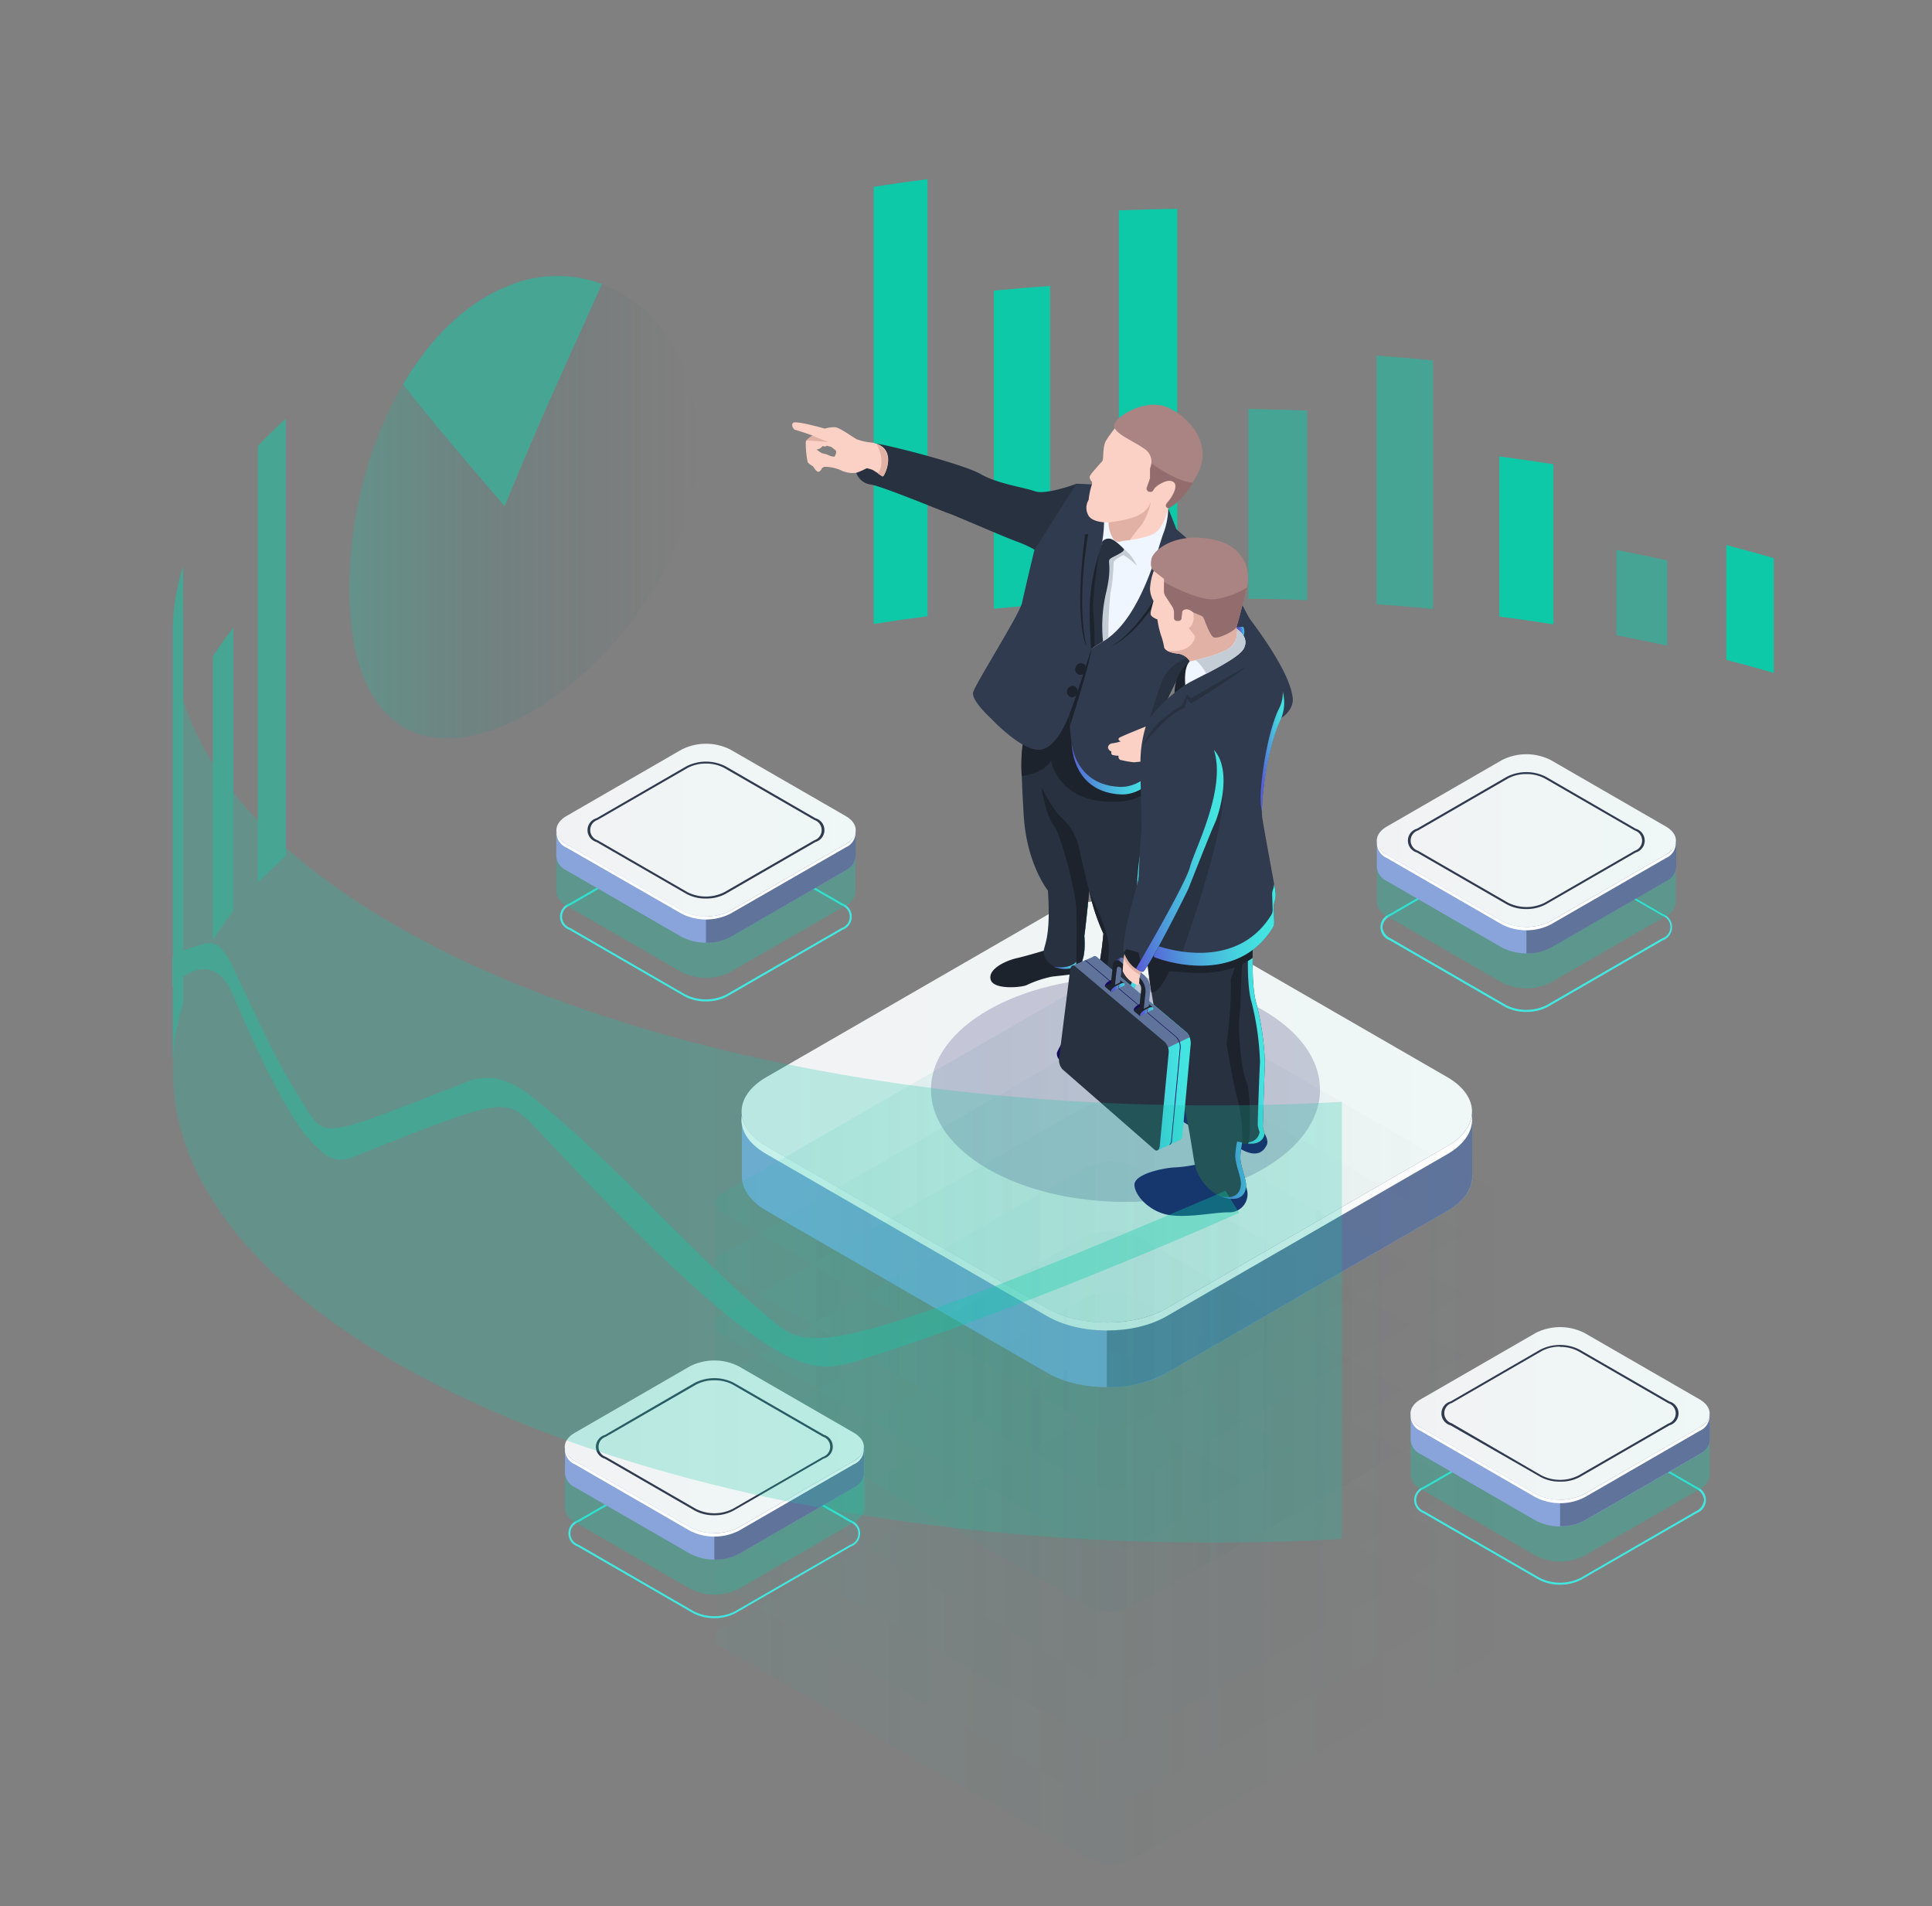 <svg xmlns="http://www.w3.org/2000/svg" xmlns:xlink="http://www.w3.org/1999/xlink" viewBox="0 0 313 308.76"><rect x="0" y="0" width="313" height="308.76" fill="#808080" stroke="none"/><defs><style>.cls-1{isolation:isolate;}.cls-2,.cls-3,.cls-48{fill:#0dc9a8;}.cls-3,.cls-53,.cls-54,.cls-8,.cls-9{opacity:0.5;}.cls-4{fill:#88a4db;}.cls-5{fill:#60749b;}.cls-6{fill:url(#linear-gradient);}.cls-7{fill:#fff;}.cls-53,.cls-54,.cls-8{mix-blend-mode:lighten;}.cls-10,.cls-15,.cls-20{opacity:0.11;}.cls-11{fill:url(#linear-gradient-2);}.cls-12{fill:url(#linear-gradient-3);}.cls-13{fill:url(#linear-gradient-4);}.cls-14{fill:url(#linear-gradient-5);}.cls-15{fill:url(#linear-gradient-6);}.cls-16{fill:url(#linear-gradient-7);}.cls-17{fill:url(#linear-gradient-8);}.cls-18{fill:url(#linear-gradient-9);}.cls-19{fill:url(#linear-gradient-10);}.cls-20{fill:url(#linear-gradient-11);}.cls-21{fill:#180d5b;opacity:0.2;}.cls-22{fill:#160a5b;}.cls-23{fill:#1d232d;}.cls-24{fill:#28313f;}.cls-25{fill:url(#_ÂÁ_Ï_ÌÌ_È_ËÂÌÚ_22);}.cls-26{fill:url(#_ÂÁ_Ï_ÌÌ_È_ËÂÌÚ_22-2);}.cls-27{fill:#313b4f;}.cls-28{fill:#fcd1c5;}.cls-29{fill:url(#_ÂÁ_Ï_ÌÌ_È_ËÂÌÚ_22-3);}.cls-30{fill:#f0f6ff;}.cls-31{fill:#aa8383;}.cls-32{fill:#c4ccd6;}.cls-33{fill:#e2b1a6;}.cls-34{fill:#4846a5;}.cls-35{fill:#1b2b3a;}.cls-36{fill:#936d6d;}.cls-37{fill:url(#_ÂÁ_Ï_ÌÌ_È_ËÂÌÚ_22-4);}.cls-38{fill:url(#_ÂÁ_Ï_ÌÌ_È_ËÂÌÚ_22-5);}.cls-39{fill:url(#_ÂÁ_Ï_ÌÌ_È_ËÂÌÚ_22-6);}.cls-40{fill:url(#_ÂÁ_Ï_ÌÌ_È_ËÂÌÚ_22-7);}.cls-41{fill:url(#_ÂÁ_Ï_ÌÌ_È_ËÂÌÚ_22-8);}.cls-42{fill:url(#_ÂÁ_Ï_ÌÌ_È_ËÂÌÚ_22-9);}.cls-43{fill:#722318;}.cls-44{fill:url(#_ÂÁ_Ï_ÌÌ_È_ËÂÌÚ_22-10);}.cls-45{fill:#453c9e;}.cls-46{fill:url(#_ÂÁ_Ï_ÌÌ_È_ËÂÌÚ_22-11);}.cls-47{fill:#42e8e0;}.cls-48{opacity:0.3;}.cls-49{fill:url(#linear-gradient-12);}.cls-50{fill:url(#linear-gradient-13);}.cls-51{fill:url(#linear-gradient-14);}.cls-52{fill:url(#linear-gradient-15);}.cls-53{fill:url(#linear-gradient-16);}.cls-54{fill:url(#linear-gradient-17);}</style><linearGradient id="linear-gradient" x1="120.14" y1="180.07" x2="238.48" y2="180.07" gradientUnits="userSpaceOnUse"><stop offset="0" stop-color="#f1f2f4"/><stop offset="1" stop-color="#eff8f6"/></linearGradient><linearGradient id="linear-gradient-2" x1="115.73" y1="265.49" x2="244.25" y2="265.49" gradientUnits="userSpaceOnUse"><stop offset="0" stop-color="#0dc9a8"/><stop offset="1" stop-color="#313b4f" stop-opacity="0"/></linearGradient><linearGradient id="linear-gradient-3" x1="115.73" y1="255.6" x2="244.25" y2="255.6" xlink:href="#linear-gradient-2"/><linearGradient id="linear-gradient-4" x1="115.73" y1="245.71" x2="244.25" y2="245.71" xlink:href="#linear-gradient-2"/><linearGradient id="linear-gradient-5" x1="115.73" y1="235.83" x2="244.25" y2="235.83" xlink:href="#linear-gradient-2"/><linearGradient id="linear-gradient-6" x1="115.73" y1="250.66" x2="244.25" y2="250.66" xlink:href="#linear-gradient-2"/><linearGradient id="linear-gradient-7" x1="115.73" y1="224.59" x2="244.25" y2="224.59" xlink:href="#linear-gradient-2"/><linearGradient id="linear-gradient-8" x1="115.73" y1="214.7" x2="244.25" y2="214.7" xlink:href="#linear-gradient-2"/><linearGradient id="linear-gradient-9" x1="115.73" y1="204.81" x2="244.25" y2="204.81" xlink:href="#linear-gradient-2"/><linearGradient id="linear-gradient-10" x1="115.73" y1="194.93" x2="244.25" y2="194.93" xlink:href="#linear-gradient-2"/><linearGradient id="linear-gradient-11" x1="115.73" y1="209.76" x2="244.25" y2="209.76" xlink:href="#linear-gradient-2"/><linearGradient id="_ÂÁ_Ï_ÌÌ_È_ËÂÌÚ_22" x1="170.71" y1="150.51" x2="176.27" y2="150.51" gradientUnits="userSpaceOnUse"><stop offset="0" stop-color="#5761d7"/><stop offset="0.07" stop-color="#5472d8"/><stop offset="0.28" stop-color="#4e9cdb"/><stop offset="0.48" stop-color="#49bddd"/><stop offset="0.67" stop-color="#45d5df"/><stop offset="0.85" stop-color="#43e3e0"/><stop offset="1" stop-color="#42e8e0"/></linearGradient><linearGradient id="_ÂÁ_Ï_ÌÌ_È_ËÂÌÚ_22-2" x1="173.54" y1="138.28" x2="187.47" y2="138.28" xlink:href="#_ÂÁ_Ï_ÌÌ_È_ËÂÌÚ_22"/><linearGradient id="_ÂÁ_Ï_ÌÌ_È_ËÂÌÚ_22-3" x1="173.6" y1="124.56" x2="188.7" y2="124.56" xlink:href="#_ÂÁ_Ï_ÌÌ_È_ËÂÌÚ_22"/><linearGradient id="_ÂÁ_Ï_ÌÌ_È_ËÂÌÚ_22-4" x1="164.12" y1="33.82" x2="173.27" y2="33.82" gradientTransform="matrix(1, -0.09, 0.09, 1, 29.56, 155.01)" xlink:href="#_ÂÁ_Ï_ÌÌ_È_ËÂÌÚ_22"/><linearGradient id="_ÂÁ_Ï_ÌÌ_È_ËÂÌÚ_22-5" x1="174.7" y1="-37.57" x2="175.99" y2="-37.57" gradientTransform="matrix(1, -0.09, 0.09, 1, 29.56, 155.01)" xlink:href="#_ÂÁ_Ï_ÌÌ_È_ËÂÌÚ_22"/><linearGradient id="_ÂÁ_Ï_ÌÌ_È_ËÂÌÚ_22-6" x1="155.31" y1="8.32" x2="177.29" y2="8.32" gradientTransform="matrix(1, -0.09, 0.09, 1, 29.56, 155.01)" xlink:href="#_ÂÁ_Ï_ÌÌ_È_ËÂÌÚ_22"/><linearGradient id="_ÂÁ_Ï_ÌÌ_È_ËÂÌÚ_22-7" x1="176.16" y1="-17.72" x2="181.35" y2="-17.72" gradientTransform="matrix(1, -0.09, 0.09, 1, 29.56, 155.01)" xlink:href="#_ÂÁ_Ï_ÌÌ_È_ËÂÌÚ_22"/><linearGradient id="_ÂÁ_Ï_ÌÌ_È_ËÂÌÚ_22-8" x1="143.7" y1="28.88" x2="161.48" y2="28.88" gradientTransform="matrix(1, -0.09, 0.09, 1, 29.56, 155.01)" xlink:href="#_ÂÁ_Ï_ÌÌ_È_ËÂÌÚ_22"/><linearGradient id="_ÂÁ_Ï_ÌÌ_È_ËÂÌÚ_22-9" x1="153.69" y1="22.45" x2="155.95" y2="22.45" gradientTransform="matrix(1, -0.09, 0.09, 1, 29.56, 155.01)" xlink:href="#_ÂÁ_Ï_ÌÌ_È_ËÂÌÚ_22"/><linearGradient id="_ÂÁ_Ï_ÌÌ_È_ËÂÌÚ_22-10" x1="149.4" y1="18.15" x2="151.66" y2="18.15" gradientTransform="matrix(1, -0.09, 0.09, 1, 29.56, 155.01)" xlink:href="#_ÂÁ_Ï_ÌÌ_È_ËÂÌÚ_22"/><linearGradient id="_ÂÁ_Ï_ÌÌ_È_ËÂÌÚ_22-11" x1="153.73" y1="-1.43" x2="170.55" y2="-1.43" gradientTransform="matrix(1, -0.09, 0.09, 1, 29.56, 155.01)" xlink:href="#_ÂÁ_Ï_ÌÌ_È_ËÂÌÚ_22"/><linearGradient id="linear-gradient-12" x1="223.06" y1="136.16" x2="271.51" y2="136.16" xlink:href="#linear-gradient"/><linearGradient id="linear-gradient-13" x1="228.52" y1="228.95" x2="276.98" y2="228.95" xlink:href="#linear-gradient"/><linearGradient id="linear-gradient-14" x1="91.5" y1="234.36" x2="139.96" y2="234.36" xlink:href="#linear-gradient"/><linearGradient id="linear-gradient-15" x1="90.14" y1="134.46" x2="138.6" y2="134.46" xlink:href="#linear-gradient"/><linearGradient id="linear-gradient-16" x1="56.61" y1="82.16" x2="112.95" y2="82.16" xlink:href="#linear-gradient-2"/><linearGradient id="linear-gradient-17" x1="27.97" y1="176.24" x2="217.39" y2="176.24" gradientUnits="userSpaceOnUse"><stop offset="0" stop-color="#0dc9a8"/><stop offset="0.75" stop-color="#0ec4a5" stop-opacity="0.96"/></linearGradient></defs><title>infradrone</title><g class="cls-1"><g id="_ÎÓÈ_1" data-name="—ÎÓÈ_1"><path class="cls-2" d="M279.68,88.3c2.61.68,5.18,1.38,7.69,2.12V109c-2.51-.73-5.08-1.44-7.69-2.11V88.3Z"/><path class="cls-3" d="M261.86,89.08c2.79.54,5.54,1.1,8.25,1.7V104.6c-2.71-.6-5.46-1.16-8.25-1.7V89.08Z"/><path class="cls-2" d="M242.91,73.94q4.43.57,8.75,1.26v25.93q-4.32-.69-8.75-1.26V73.94Z"/><path class="cls-3" d="M223,57.6c3.09.22,6.14.48,9.17.78V98.65c-3-.3-6.08-.56-9.17-.78V57.6Z"/><path class="cls-3" d="M202.22,66.24q4.82.08,9.55.27V97.23Q207,97,202.22,97V66.24Z"/><path class="cls-2" d="M181.26,34.08q4.69-.18,9.46-.26V97q-4.77.08-9.46.26V34.08Z"/><path class="cls-2" d="M161,47.09c3-.3,6.05-.55,9.12-.77V97.85c-3.07.21-6.11.47-9.12.76V47.09Z"/><path class="cls-2" d="M141.55,30.26q4.3-.68,8.72-1.24v70.8q-4.41.57-8.72,1.25V30.26Z"/><path class="cls-4" d="M238.48,190.38V180.07l-2.85-1.58c-.8,4.86-6.53,8.07-11.32,8.73L191.7,206.29l-14.23,5.14L132,188l1.05-.61c-3.88-1.81-6-6-8.07-9.74L122,179.46l-1.82.51v10.58h0c0,2,1.33,4,4,5.58l45.51,26.27c5.33,3.08,14,3.08,19.33,0l45.51-26.27c2.62-1.52,3.95-3.5,4-5.48v-.27Z"/><path class="cls-5" d="M224.31,187.22,191.7,206.29l-12.39,4.48v13.94A19.78,19.78,0,0,0,189,222.4l45.51-26.27c2.62-1.52,3.95-3.5,4-5.48v-.27h0V180.07l-2.6-1.45h-.28C234.71,183.41,229.05,186.56,224.31,187.22Z"/><path class="cls-6" d="M169.65,211.93l-45.51-26.28c-5.33-3.08-5.33-8.08,0-11.16l45.51-26.27c5.33-3.08,14-3.08,19.32,0l45.52,26.27c5.32,3.08,5.32,8.08,0,11.16L189,211.93C183.65,215,175,215,169.65,211.93Z"/><path class="cls-7" d="M234.49,185.65,189,211.93c-5.33,3.07-14,3.07-19.33,0l-45.51-26.28c-2.39-1.37-3.7-3.14-4-4.94-.31,2.23,1,4.52,4,6.23l45.51,26.27c5.33,3.08,14,3.08,19.33,0l45.51-26.27c2.94-1.71,4.26-4,3.94-6.23C238.18,182.52,236.87,184.28,234.49,185.65Z"/><g class="cls-8"><g class="cls-9"><g class="cls-10"><path class="cls-11" d="M185,230.38a9.85,9.85,0,0,0-9.85,0l-58.69,33.8a1.39,1.39,0,0,0,0,2.4l59.18,34.17a8.7,8.7,0,0,0,8.69,0l59.27-34.13a1.4,1.4,0,0,0,0-2.41Z"/></g><g class="cls-10"><path class="cls-12" d="M185,220.49a9.87,9.87,0,0,0-9.85,0L116.42,254.3a1.39,1.39,0,0,0,0,2.4l59.18,34.16a8.65,8.65,0,0,0,8.69,0l59.27-34.13a1.39,1.39,0,0,0,0-2.4Z"/></g><g class="cls-10"><path class="cls-13" d="M185,210.61a9.87,9.87,0,0,0-9.85,0l-58.69,33.81a1.39,1.39,0,0,0,0,2.4L175.6,281a8.7,8.7,0,0,0,8.69,0l59.27-34.14a1.39,1.39,0,0,0,0-2.4Z"/></g><g class="cls-10"><path class="cls-14" d="M185,200.72a9.85,9.85,0,0,0-9.85,0l-58.69,33.8a1.39,1.39,0,0,0,0,2.4l59.18,34.17a8.7,8.7,0,0,0,8.69,0L243.56,237a1.39,1.39,0,0,0,0-2.4Z"/></g><path class="cls-15" d="M243.56,234.55,185,200.72a9.85,9.85,0,0,0-9.85,0l-58.69,33.8a1.39,1.39,0,0,0-.69,1.2v29.66a1.36,1.36,0,0,0,.69,1.2l59.18,34.17a8.7,8.7,0,0,0,8.69,0l59.27-34.13a1.39,1.39,0,0,0,.69-1.21V235.75h0A1.39,1.39,0,0,0,243.56,234.55Z"/></g><g class="cls-10"><path class="cls-16" d="M185,189.48a9.85,9.85,0,0,0-9.85,0l-58.69,33.8a1.39,1.39,0,0,0,0,2.4l59.18,34.17a8.7,8.7,0,0,0,8.69,0l59.27-34.14a1.39,1.39,0,0,0,0-2.4Z"/></g><g class="cls-10"><path class="cls-17" d="M185,179.59a9.87,9.87,0,0,0-9.85,0L116.42,213.4a1.39,1.39,0,0,0,0,2.4L175.6,250a8.7,8.7,0,0,0,8.69,0l59.27-34.13a1.39,1.39,0,0,0,0-2.4Z"/></g><g class="cls-10"><path class="cls-18" d="M185,169.71a9.87,9.87,0,0,0-9.85,0l-58.69,33.81a1.39,1.39,0,0,0,0,2.4l59.18,34.17a8.7,8.7,0,0,0,8.69,0l59.27-34.14a1.39,1.39,0,0,0,0-2.4Z"/></g><g class="cls-10"><path class="cls-19" d="M185,159.82a9.85,9.85,0,0,0-9.85,0l-58.69,33.8a1.39,1.39,0,0,0,0,2.4l59.18,34.17a8.7,8.7,0,0,0,8.69,0l59.27-34.14a1.39,1.39,0,0,0,0-2.4Z"/></g><path class="cls-20" d="M243.56,193.65,185,159.82a9.85,9.85,0,0,0-9.85,0l-58.69,33.8a1.37,1.37,0,0,0-.69,1.2v29.66a1.36,1.36,0,0,0,.69,1.2l59.18,34.17a8.7,8.7,0,0,0,8.69,0l59.27-34.14a1.36,1.36,0,0,0,.69-1.2V194.85h0A1.39,1.39,0,0,0,243.56,193.65Z"/></g><ellipse class="cls-21" cx="182.34" cy="176.5" rx="31.51" ry="18.19"/><path class="cls-22" d="M182.5,161.51l.06.29.09-.19a4,4,0,0,1,.06,2.2,17.37,17.37,0,0,1-1.7,2.66c-.78,1-2,3.16-2.35,3.57a8.07,8.07,0,0,1-4.61,2.25c-2.38.24-3-1.12-2.79-1.86a16.78,16.78,0,0,1,2.87-4.28,20.86,20.86,0,0,0,2.46-3.64Z"/><path class="cls-23" d="M175.35,155.05a11.12,11.12,0,0,1-.09,2.16c-.16.62-3.65.82-4.89,1a18,18,0,0,0-4.09,1.38c-.68.33-5.22.81-5.77-.86s2.28-3.08,4.2-3.52,5-1.4,5-1.4Z"/><path class="cls-24" d="M187.47,124.84A42.71,42.71,0,0,1,186.16,135a40.37,40.37,0,0,0-1.25,10s1.49,6.69.18,11.25-2.43,5.84-2.43,5.84a3.93,3.93,0,0,1-6.07.36,54.8,54.8,0,0,0,2.17-11.25,33.8,33.8,0,0,1-2.3-6.94s-.49,5.2-.79,7.3c0,0,.3,3.08-.52,4.33s-4.53,1.61-5.71-.56,1-1.11.33-11.07c0,0-3.42-4.25-3.91-12.08s-.44-10.92,0-12.45,8-7,8-7l4.26,5.45Z"/><path class="cls-25" d="M176.27,146.25a21.53,21.53,0,0,1-.52-2.18s-.5,5.2-.79,7.3c0,0,.29,3.08-.53,4.33-.52.8-2.25,1.23-3.72.86,1.58.76,3.82.32,4.44-.61.82-1.25.52-4.33.52-4.33C175.85,150.35,176.1,148,176.27,146.25Z"/><path class="cls-26" d="M187.47,124.84l-9.34-6.62-4.26-5.45-.33.24,3.88,5,9.33,6.62a42.33,42.33,0,0,1-1.3,10.18,40.14,40.14,0,0,0-1.26,10s1.5,6.69.18,11.25S182,161.9,182,161.9a4.16,4.16,0,0,1-4,1.55c2.74,1.26,4.68-1.3,4.68-1.3s1.12-1.28,2.43-5.84-.18-11.25-.18-11.25a40.37,40.37,0,0,1,1.25-10A42.71,42.71,0,0,0,187.47,124.84Z"/><path class="cls-23" d="M170.64,133.57c-1.23-1.48-1.93-6.1-1.93-6.1s1.93,3.89,3.3,5a9.34,9.34,0,0,1,2.81,4.87c.25,1.48,1.64,7,1.64,7s-.49,5.2-.79,7.3c0,0,.3,3.08-.52,4.33a2,2,0,0,1-.81.63c0-.06.21-6.88,0-9.77S171.87,135.05,170.64,133.57Z"/><path class="cls-27" d="M198.83,93.27s3.26,6.37,3.58,6.87,6.43,8.26,7,12.76c0,0,.45,1.74-1.65,3.28s-12.69,8.27-13.35,8.37-4.49-1.77-4.66-6c0,0,8.3-3.88,10.11-5.81,0,0-3.23-5.43-4.82-7a3.67,3.67,0,0,1-.75-2,10.92,10.92,0,0,1,3.54-9.57Z"/><path class="cls-24" d="M174.45,78.35s-5,1.87-6.77,1.23-6-1.18-8.86-2.81-15.58-4.89-17.46-5c0,0,0,.08.28.21a2.35,2.35,0,0,1,2,1.72,4.7,4.7,0,0,1-.64,3.37c-.22.13-.34-.4-1.55-1a4.63,4.63,0,0,0-2-.52l-.46.58-.28.43a2.87,2.87,0,0,0,2.22,1.91c1.63.12,12.06,4.48,12.72,4.67s9.41,4,11.05,4.57a18.39,18.39,0,0,1,2.92,1.34s5.12-3.41,5.29-3.41S174.45,78.35,174.45,78.35Z"/><path class="cls-28" d="M128.83,69.64c.22,0,2.86.93,2.86.93s-1.05.55-1.15,1a16.06,16.06,0,0,0,.31,3.31,3.59,3.59,0,0,0,.81.63c.16.1.57,1,1,.9a.84.84,0,0,0,.49-.59s.3-.15.39-.21a6.84,6.84,0,0,1,2.6.52,4.29,4.29,0,0,0,2.63.44,11,11,0,0,0,1.63-.72,4.08,4.08,0,0,1,1,.29c.36.19,1.51,1,1.68,1s2.53-4.56-1.68-5.43a10.14,10.14,0,0,1-2.5-.51c-.76-.36-2.89-2-3.68-2a5.34,5.34,0,0,0-1.59.23s-4.76-1.36-5.15-.93S128.62,69.59,128.83,69.64Zm3.45,3.16a1.3,1.3,0,0,0,1-.57.64.64,0,0,0,.73-.06c0,.09.65.21.65.21s.3.25.67.52-.13,1.07-.13,1.07a2.49,2.49,0,0,1-1.12-.31,5.94,5.94,0,0,0-.91-.24A5.9,5.9,0,0,1,132.28,72.8Z"/><path class="cls-23" d="M165.86,119.79c.45-1.53,8-7,8-7l2.12,2.7,1.82,7.08,9.66,3h0s-.52,4.84-8.38,4.28-8.8-6.66-8.8-6.66-.87,2-4.75,2.53A21.6,21.6,0,0,1,165.86,119.79Z"/><path class="cls-27" d="M189.26,82.32l1.33,3.41s6.4,5.54,8.24,7.54a38.6,38.6,0,0,0-3.76,12.47,39.43,39.43,0,0,0-3.81,3.49c-.89,1.09-3.13,6.18-3.84,7.85s1.28,6.72,1.28,6.72-2.72,5-7.1,4.87-7.37-2.84-7.93-7.6-.39-5.45-.39-5.45-2,5.84-5,5.84-7.72-5.07-7.72-5.07-3.2-2.9-2.91-4.21,7.53-12.67,7.93-14.54,2-8.56,2-8.56l6.82-10.73,4.16.2Z"/><path class="cls-29" d="M181.41,127.46c-4.19-.15-7.08-2.63-7.81-7,0,.2.05.4.07.62.56,4.76,3.55,7.43,7.93,7.6s7.1-4.87,7.1-4.87-.15-.37-.34-.93C187.73,123.9,185.19,127.61,181.41,127.46Z"/><path class="cls-30" d="M189.26,82.32a11.88,11.88,0,0,1-.77,4.05c-.81,2-3.43,13.39-9.39,17.28l-2.29,1.45V97.86a27.31,27.31,0,0,1,1.06-7.27,20.93,20.93,0,0,0,1-6.27s1.66-.46,1.67-.43S189.26,82.32,189.26,82.32Z"/><path class="cls-28" d="M181.92,87.6s-1.06.43-1.51-.26a4.92,4.92,0,0,1-.8-2.72s-2.82.14-3.38-1.33a2.44,2.44,0,0,1,.14-2.32,11.46,11.46,0,0,1,.55-2.55l0-.37s-.57-.5-.31-1,1.8-2.13,2-2.4,0-2.26.56-3.25A23.74,23.74,0,0,1,180.92,69s6-4.69,10.73,0-2.39,13.3-2.39,13.3-.57,2.78-1.95,3.89S181.92,87.6,181.92,87.6Z"/><path class="cls-31" d="M186.31,76.2a1.7,1.7,0,0,1,.07-.51,2.48,2.48,0,0,0-1-3c-1.81-1.31-5-2.49-4.89-3.81s5.12-4.56,8.83-2.82,7.18,6.14,4.65,10.8-4.75,5.41-4.75,5.41-.76-.16-.08-.93,1.91-2.73.88-3.35-2.79.72-3,1c-.09.12-.18.26-.26.39a.5.5,0,0,1-.64.2l-.09,0a.5.5,0,0,1-.26-.62l.45-1.21a1.77,1.77,0,0,0,.09-.56Z"/><path class="cls-32" d="M182.07,88.92a7.11,7.11,0,0,1,2.13,2.77A9.49,9.49,0,0,0,182,89.92s-1.58.73-1.58,1.23a32.54,32.54,0,0,1-.52,5,57.7,57.7,0,0,0-.32,7.16l-1,.66-.47-2.44.18-5.22.93-4.75s.17-1.8.24-1.9S182.07,88.92,182.07,88.92Z"/><path class="cls-24" d="M182.07,88.92s-1.52-1.63-2.3-1.66a1.3,1.3,0,0,0-1.2.48c0,.09-.74,2.63-.74,2.63a31.74,31.74,0,0,0-1.29,9.6c.15,5.17.27,5.13.27,5.13l1.89-1.2a23.93,23.93,0,0,1,.52-8c1-4.28.13-4.92.62-5.36S182.31,89.44,182.07,88.92Z"/><path class="cls-24" d="M191.26,109.23c-.89,1.09-3.08,6.17-3.79,7.85a2.44,2.44,0,0,0-.2,1l-.29.19-1-.93s.86-3.1,2.24-6.94,6.81-4.7,6.81-4.7A39.43,39.43,0,0,0,191.26,109.23Z"/><path class="cls-28" d="M189.78,118.71a17.59,17.59,0,0,0-2.05-2.56s.12.64-.77,1-5.52,2.19-5.68,2.4,0,.47.31.53a6.16,6.16,0,0,1-1.36.32c-.39,0-.92.49-.65.92s.48.39.48.39-.11.48.17.58a4.37,4.37,0,0,0,1,.13.56.56,0,0,0,.25.66,14.29,14.29,0,0,0,2.26.4s1.47-.16,1.89-.17a23,23,0,0,0,3.14.35,25.15,25.15,0,0,0,3.76-1.23C192.78,122.3,189.78,118.71,189.78,118.71Z"/><path class="cls-23" d="M190.89,86.84l-.2,3-1.65.52,1.11.91S185.68,101.48,180,104.7c0,0,5.45-1.94,10.6-13.29,0,0-.54-.64-.71-.82l1.15-.51Z"/><path class="cls-23" d="M176.3,86.52s-2,10.37-.3,18.18c0,0-2.08-3.76-.2-18.18Z"/><path class="cls-33" d="M130.65,71.37a3.61,3.61,0,0,1,1-.8s2.16.88,2.53,1.05C134.22,71.62,132,71.39,130.65,71.37Z"/><path class="cls-33" d="M143,77.19c-.09,0-.43-.26-.79-.49h0c1.43-1.93-.15-4.71-.15-4.72C145.27,73.21,143.2,77.25,143,77.19Z"/><path class="cls-33" d="M192.51,122.46a28,28,0,0,1-2.83,1,15.57,15.57,0,0,1-.56-3.74c.17-.94.56-1.16.56-1.16l.1.15S192.78,122.3,192.51,122.46Z"/><path class="cls-34" d="M189.78,118.58a3.25,3.25,0,0,0,.62,2.87c1.09,1.26,1.21,1.42,1.21,1.42h1.26a13.47,13.47,0,0,0,.55-2Z"/><path class="cls-23" d="M178.07,89.55h0s-1.21,7.11-.94,9.72a46.69,46.69,0,0,1,.18,5.43l-.39.33-.11.07s-.12,0-.27-5.13a31.74,31.74,0,0,1,1.29-9.6S177.94,90,178.07,89.55Z"/><path class="cls-23" d="M177.67,163.3a5.9,5.9,0,0,1-1.08-.79,54.8,54.8,0,0,0,2.17-11.25,33.8,33.8,0,0,1-2.3-6.94c.16.65,2.15,4.16,3,7.76S177.67,163.3,177.67,163.3Z"/><path class="cls-33" d="M186.48,81.17h0Z"/><path class="cls-33" d="M186.48,81.17a10.41,10.41,0,0,1-1.57,3.9c-1.06,1.23-1.87,2.41-1.87,2.41-.66.09-1.12.12-1.12.12s-1.06.43-1.51-.26a4.92,4.92,0,0,1-.8-2.72s3.8-.39,5.25-1.4A3.6,3.6,0,0,0,186.48,81.17Z"/><path class="cls-35" d="M187.85,116.17s-.2.43-.24.47-.09-.33-.09-.33.17-.36.18-.36S187.85,116.17,187.85,116.17Z"/><path class="cls-23" d="M176.81,105.1s-2.65,8.47-3.53,10.52l.05,2S176.71,107.14,176.81,105.1Z"/><path class="cls-23" d="M174.25,108.12a.87.87,0,1,0,1.66.5.87.87,0,1,0-1.66-.5Z"/><path class="cls-23" d="M172.91,111.77a.89.89,0,0,0,.55,1.15.94.94,0,0,0,.55-1.79A.9.9,0,0,0,172.91,111.77Z"/><path class="cls-36" d="M186.24,77.77a1.77,1.77,0,0,0,.09-.56l0-1a1.7,1.7,0,0,1,.07-.51,2.19,2.19,0,0,0,.14-.63s4.13,3,6.75,3.12c-2.2,3.53-4,4.14-4,4.14s-.76-.16-.08-.93,1.91-2.73.88-3.35-2.79.72-3,1c-.09.12-.18.26-.26.39a.5.5,0,0,1-.64.2l-.09,0a.5.5,0,0,1-.26-.62Z"/><path class="cls-22" d="M194.05,188.57a21,21,0,0,1-3.67.53c-1.8.07-6.71,1.05-6.59,2.89s2.69,4.48,5.9,4.87,7.35-.53,9.45-.48a2.94,2.94,0,0,0,2.72-4.13C201,190.21,194.05,188.57,194.05,188.57Z"/><path class="cls-22" d="M204.88,183.64s.69,1.11.36,1.79-1.24,2.37-4.18.73-8.57-3.95-8.57-3.95-3.24-1.73-3.06-3.76,3.15-1.72,3.15-1.72Z"/><path class="cls-24" d="M185.81,154.82s1.25,13.2,3.9,18.2,3.44,14.4,4,16.18,2.32,4.35,5.07,4.9,3.2-1.33,3.07-2.45-.9-2.94-.91-4.16a12.93,12.93,0,0,1,.31-2.33s3.16.93,3.63-1.52a7,7,0,0,1-.29-1.07c0-.36.27-9.2.34-10.27a45.33,45.33,0,0,0-1.37-9.69c-.87-2.82-.58-8.83-.58-8.83l-9-1.25Z"/><path class="cls-37" d="M203.56,162.61c-.87-2.82-.58-8.83-.58-8.83l-.79-.1c0,.83-.22,6.1.58,8.69a45,45,0,0,1,1.36,9.68c-.08,1.07-.4,9.9-.36,10.26a6.52,6.52,0,0,0,.3,1.08c-.49,2.44-3.64,1.51-3.64,1.51a13.08,13.08,0,0,0-.31,2.33c0,1.22.77,3,.9,4.15s-.32,3-3.07,2.45l-.25-.07a6.18,6.18,0,0,0,1.08.34c2.75.54,3.2-1.33,3.07-2.45s-.9-2.94-.91-4.16a14.62,14.62,0,0,1,.31-2.44s3.16,1,3.63-1.41a7,7,0,0,1-.29-1.07c0-.36.27-9.2.34-10.27A45.33,45.33,0,0,0,203.56,162.61Z"/><path class="cls-23" d="M200.32,154.74a10.16,10.16,0,0,1-.9,3.79,72.42,72.42,0,0,1-.7,10.57s1.16,7.13,1.89,9.38a27,27,0,0,1,.64,6.68,3.21,3.21,0,0,0,.88.15c.51,0,.55-8.72-.24-10.26s-1.38-8.35-1.09-10.42.2-8,.59-9a1.33,1.33,0,0,0-.49-1.59Z"/><path class="cls-23" d="M192.77,107.13a6.44,6.44,0,0,0-2.48,5.14l1.94-.42S191.65,108.25,192.77,107.13Z"/><path class="cls-23" d="M193.78,157.62c5.95.18,9.16-2.46,9.16-2.46,0-.83,0-1.38,0-1.38l-9-1.25-8.19,2.29s.25,2.6.76,5.93c1.45.16,2.89-3.42,2.89-3.42l4.08.26S187.83,157.43,193.78,157.62Z"/><path class="cls-27" d="M187,155s12.93,5.27,19.19-4.74a1.81,1.81,0,0,0,.25-1l-.08-2.34a2.45,2.45,0,0,1,.12-.86h0a3.71,3.71,0,0,0,.13-1.87c-.48-2.61-1.8-9.7-2.1-11.67-.38-2.4.89-12,3-16.16s-3.32-13.33-3.32-13.33a3.52,3.52,0,0,0-3.94-1.41s2.49,1.74,1.13,3.57-5.46,3.33-5.46,3.33-7.56,3.92-10.15,8.7a20,20,0,0,0-1,5.62c-.08,3.17.27,10.79.14,11.85s-.53,8.33-.49,8.66S187,155,187,155Z"/><path class="cls-38" d="M201.47,103a1.87,1.87,0,0,0-.05-1.47,3.84,3.84,0,0,0-1.17.14A4.69,4.69,0,0,1,201.47,103Z"/><path class="cls-24" d="M190.88,156.09s7.62-20.56,7.25-28c-.35-7.28-11.11,14.75-11.11,14.75L187,155A22.63,22.63,0,0,0,190.88,156.09Z"/><path class="cls-39" d="M206.23,144.08a2.53,2.53,0,0,0-.13.86l.08,2.32a1.73,1.73,0,0,1-.25,1c-6.23,9.95-19.12,4.7-19.12,4.7s-1.77-8.09-2.33-10.71c0,.64,0,1.09,0,1.16,0,.34,2.51,11.63,2.51,11.63s12.93,5.27,19.19-4.74a1.81,1.81,0,0,0,.25-1l-.08-2.34a2.45,2.45,0,0,1,.12-.86,3.71,3.71,0,0,0,.13-1.87c0-.27-.11-.6-.18-1A3.15,3.15,0,0,1,206.23,144.08Z"/><path class="cls-40" d="M207.31,114.58c-2.14,4.13-3.42,13.68-3,16.06,0,.22.08.51.14.84,0-3.44,1.2-11.39,3.1-15.08a7,7,0,0,0,.27-4.37A5.44,5.44,0,0,1,207.31,114.58Z"/><path class="cls-27" d="M186.77,131.8a33.15,33.15,0,0,0,.46-5.05c0-2.92.85-7.78,6.14-6.93,7.49,1.19,4.29,11.67,3.46,13.5s-4.09,10.14-4.27,10.61-5.33,10.81-7.18,13.3a.45.45,0,0,1-.67.08c-.75-.64-2.44-2.16-2.66-3.12-.28-1.23.8-5.72.8-5.72s2.92-11.2,3.16-11.72S186.32,134.52,186.77,131.8Z"/><path class="cls-28" d="M192.89,107.36a2.63,2.63,0,0,0-2-1.49c-1.38-.14-2.15-.52-2.29-1a10.36,10.36,0,0,0-.48-1.88,14.36,14.36,0,0,1-.61-2.65s-1-.36-1.09-.82.49-2.09.44-2.22a4.17,4.17,0,0,1-.55-1.91,9.86,9.86,0,0,1,.59-2.86c.42-1,3.33-6.76,10.89-3.77s1.84,9.44,2.59,13.6c0,0,.68.88-.56,2.36S195,106.52,192.89,107.36Z"/><path class="cls-33" d="M199.86,104.69c1.24-1.48.56-2.36.56-2.36a5.76,5.76,0,0,1,0-1.85l-3,.57s-4.42-3.94-4.1-1.83-.76,2.49-.76,2.49l.9,1.15c.24.3.1.65-.09,1-1.26,2.17-4.33,1.52-4.33,1.52a4.38,4.38,0,0,0,1.87.52,2.63,2.63,0,0,1,2,1.49C195,106.52,198.6,106.19,199.86,104.69Z"/><path class="cls-31" d="M186.62,90.29s-.53,1.55.32,2.21,1.64,1.27,1.64,1.27v2a1.43,1.43,0,0,0,.23.8l1.08,1.66a2,2,0,0,1,.32,1.08v.81a.46.46,0,0,0,.4.46l.29,0a.46.46,0,0,0,.5-.41l.12-1.12s.56-.9,1.81.17l1.11.46a1.23,1.23,0,0,1,.68.7c.31.87,1,2.57,1.48,2.85.68.38,3.29-1,3.64-1.57s1.23-4.59,1.78-6.49.23-6.57-5.41-7.76S187.39,88.6,186.62,90.29Z"/><path class="cls-36" d="M200.25,101.66c.35-.6,1.23-4.59,1.78-6.49a13.8,13.8,0,0,1-5,1.88c-2.83.43-8.44-2.76-8.44-2.76v1.45a1.43,1.43,0,0,0,.23.8l1.08,1.66a2,2,0,0,1,.32,1.08v.81a.46.46,0,0,0,.4.46l.29,0a.46.46,0,0,0,.5-.41l.12-1.12s.56-.9,1.81.17l1.61.66s1,3,1.66,3.35S199.9,102.26,200.25,101.66Z"/><path class="cls-30" d="M200.36,101.85s2.2,1.35,1.1,3.26-9,5.35-9.43,5.86c0,0-.32-2.87.74-3.84,0,0,6.08-1.19,7-2.74A3.13,3.13,0,0,0,200.36,101.85Z"/><path class="cls-32" d="M200.36,101.85a3.13,3.13,0,0,1-.57,2.54c-.71,1.17-4.37,2.14-6.1,2.54h0a6.33,6.33,0,0,1,1.72,2.21c2.45-1.27,5.41-2.9,6.05-4C202.56,103.2,200.36,101.85,200.36,101.85Z"/><path class="cls-24" d="M201.85,108s-3.54,2-5.27,3-3.61,2.14-3.61,2.14l-.67-.66-.79,1.75a23.51,23.51,0,0,0-4,3,13.92,13.92,0,0,0-2.38,3.56s3.39-4.45,6.07-5.78l.72-.36.4-1.38.66.69S200.77,109.18,201.85,108Z"/><path class="cls-41" d="M192.72,168h0a1.9,1.9,0,0,0-.47-.76L177.69,155c-.39-.32-.76-.08-.83.55l-1.71,14.23a2.31,2.31,0,0,0,.57,1.8L188,182.2l-.42,4.11,3.65-1.68h0a.86.86,0,0,0,.32-.7l1.36-14.87A2.55,2.55,0,0,0,192.72,168Z"/><path class="cls-5" d="M173.72,156.44l3.44-1.48.11-.05a.49.49,0,0,1,.42.13l14.56,12.22a1.9,1.9,0,0,1,.47.76l-.52.26h0l-3,1.43L176.47,158.8h0Z"/><path class="cls-24" d="M172.14,173.22l14.89,13c.4.35.79.08.86-.61l1.44-15a2.27,2.27,0,0,0-.6-1.79L174.2,156.55c-.38-.32-.75-.08-.83.55l-1.79,14.31A2.31,2.31,0,0,0,172.14,173.22Z"/><path class="cls-22" d="M189.74,184.71l1.4-14.91a2.29,2.29,0,0,0-.61-1.79L176,155.75a.54.54,0,0,0-.35-.14.45.45,0,0,1,.47.12L190.65,168a2.31,2.31,0,0,1,.61,1.79l-1.4,14.91c0,.47-.22.77-.48.78C189.57,185.37,189.7,185.1,189.74,184.71Z"/><path class="cls-22" d="M184.41,162.76l.76-.38a.7.7,0,0,1,.47-.09l.06,0c.08,0,.12.09.11.21l0,.14-2.14,1.07v-.14a.72.72,0,0,1,.17-.35l.07-.08A1.55,1.55,0,0,1,184.41,162.76Z"/><polygon class="cls-23" points="184.68 164.6 183.65 163.73 185.77 162.35 186.79 163.2 184.68 164.6"/><path class="cls-42" d="M185.43,163.62l.77-.38a.75.75,0,0,1,.47-.08h.06c.08,0,.12.1.11.22l0,.13-2.14,1.08v-.14a.7.7,0,0,1,.16-.35l.07-.08A2,2,0,0,1,185.43,163.62Z"/><polygon class="cls-43" points="185.89 163.99 185.96 163.36 185.89 163.4 185.82 164.02 185.89 163.99"/><polygon class="cls-43" points="185.96 163.36 184.9 162.51 184.84 162.54 185.89 163.4 185.96 163.36"/><path class="cls-22" d="M179.78,158.87l.76-.38a.76.76,0,0,1,.47-.08h.06c.08,0,.12.1.1.21v.14L179,159.83l0-.14a.63.63,0,0,1,.16-.34l.07-.08A1.66,1.66,0,0,1,179.78,158.87Z"/><polygon class="cls-23" points="180.04 160.69 179.02 159.83 181.14 158.47 182.15 159.31 180.04 160.69"/><path class="cls-44" d="M180.8,159.72l.76-.37a.7.7,0,0,1,.47-.09l.06,0c.07,0,.11.09.1.21v.14L180,160.69v-.14a.72.72,0,0,1,.17-.35l.07-.07A1.74,1.74,0,0,1,180.8,159.72Z"/><polygon class="cls-43" points="181.25 160.09 181.32 159.47 181.25 159.5 181.18 160.12 181.25 160.09"/><polygon class="cls-43" points="181.32 159.47 180.27 158.63 180.22 158.65 181.25 159.5 181.32 159.47"/><path class="cls-5" d="M186.36,160.38l-.27,2.66-.69-.58.27-2.58a1.35,1.35,0,0,0-.41-1.08l-3-2.48c-.27-.22-.52-.1-.56.27l-.28,2.55-.68-.57.29-2.62c.09-.82.64-1.08,1.22-.6l3.16,2.64A3,3,0,0,1,186.36,160.38Z"/><path class="cls-5" d="M181.26,156.14l1.22-.13,3.53,3.3.15,2-.07,1.7-.79.39,0-2.11-.05-1.45-.73-1.05s-1.32-1.07-1.34-1.1S181.26,156.14,181.26,156.14Z"/><polygon class="cls-5" points="180.67 159.53 181.46 159.14 181.67 157.26 180.91 157.32 180.69 157.36 180.67 159.53"/><path class="cls-45" d="M180.7,155.56l.84-.42-.22.46-.29.1Z"/><path class="cls-23" d="M185.58,160.77l-.28,2.66-.69-.58.27-2.58a1.35,1.35,0,0,0-.41-1.08l-3-2.49c-.26-.22-.51-.1-.55.28l-.29,2.55L180,159l.3-2.62c.09-.82.64-1.09,1.22-.6l3.16,2.64A3.06,3.06,0,0,1,185.58,160.77Z"/><path class="cls-28" d="M182.27,154.08a16.46,16.46,0,0,0-.37,3.25,4.36,4.36,0,0,0,2.14,2.14c.74.23.44-.66.61-1.22a8,8,0,0,0,.14-1.78Z"/><path class="cls-33" d="M184.79,156.47l-2.52-2.39s-.11.54-.21,1.18a6.27,6.27,0,0,0,2.65,2.69A9.9,9.9,0,0,0,184.79,156.47Z"/><path class="cls-23" d="M182.08,154.28s.89,2.79,3.13,3.06l-.76-3.06s-1.89-.54-1.95-.54S182.08,154.28,182.08,154.28Z"/><path class="cls-46" d="M196.66,121.46c2.07,6.32-3.13,16.15-3.88,19s-8.66,16.31-8.66,16.31h0l-.08.13a6.19,6.19,0,0,0,.52.36,1.69,1.69,0,0,0,.36.13h0a.47.47,0,0,0,.45-.19c1.85-2.49,7-12.85,7.18-13.3s3.45-8.77,4.28-10.61C197.49,131.85,199.69,124.78,196.66,121.46Z"/><path class="cls-47" d="M247.29,163.91a7.19,7.19,0,0,1-3.52-.84l-18.63-10.76a2.26,2.26,0,0,1,0-4.25l18.63-10.76a7.84,7.84,0,0,1,7,0l18.63,10.76a2.26,2.26,0,0,1,0,4.25L250.8,163.07A7.17,7.17,0,0,1,247.29,163.91Zm-3.35-1.13a7.37,7.37,0,0,0,6.69,0L269.27,152a1.93,1.93,0,0,0,0-3.68l-18.64-10.76a7.37,7.37,0,0,0-6.69,0L225.3,148.35a2.25,2.25,0,0,0-1.34,1.84A2.28,2.28,0,0,0,225.3,152Z"/><path class="cls-48" d="M271.51,146.06v-6.38l-1.16-.65c-.33,2-2.68,3.3-4.64,3.57l-13.35,7.81-5.83,2.11-18.6-9.6.43-.25c-1.59-.74-2.45-2.44-3.31-4l-1.25.75-.74.21v6.48h0a2.78,2.78,0,0,0,1.63,2.29l18.64,10.76a8.75,8.75,0,0,0,7.91,0l18.64-10.76a2.78,2.78,0,0,0,1.63-2.24v-.11Z"/><path class="cls-4" d="M271.51,140.38v-4.22l-1.16-.65c-.33,2-2.68,3.31-4.64,3.58l-13.35,7.81-5.83,2.1-18.6-9.59.43-.25c-1.59-.75-2.45-2.44-3.31-4l-1.25.74-.74.21v4.33h0a2.78,2.78,0,0,0,1.63,2.29l18.64,10.76a8.75,8.75,0,0,0,7.91,0l18.64-10.76a2.78,2.78,0,0,0,1.63-2.25v-.11Z"/><path class="cls-5" d="M265.71,139.09l-13.35,7.81-5.07,1.83v5.71a8.07,8.07,0,0,0,4-.94l18.64-10.76a2.78,2.78,0,0,0,1.63-2.25v-.11h0v-4.22l-1.06-.59h-.11C270,137.53,267.65,138.82,265.71,139.09Z"/><path class="cls-49" d="M243.33,149.21l-18.64-10.76c-2.18-1.26-2.18-3.31,0-4.57l18.64-10.76a8.75,8.75,0,0,1,7.91,0l18.64,10.76c2.18,1.26,2.18,3.31,0,4.57l-18.64,10.76A8.75,8.75,0,0,1,243.33,149.21Z"/><path class="cls-27" d="M247.29,147.25a6.47,6.47,0,0,1-3.18-.76l-14.56-8.4a2,2,0,0,1,0-3.85l14.56-8.41a7,7,0,0,1,6.35,0L265,134.24a2,2,0,0,1,0,3.85l-14.56,8.4A6.46,6.46,0,0,1,247.29,147.25Zm0-21.86a6.08,6.08,0,0,0-3,.72l-14.56,8.41a1.73,1.73,0,0,0,0,3.29l14.56,8.4a6.65,6.65,0,0,0,6,0l14.55-8.4a1.73,1.73,0,0,0,0-3.29l-14.55-8.41A6.21,6.21,0,0,0,247.28,125.39Z"/><path class="cls-7" d="M269.88,138.45l-18.64,10.76a8.75,8.75,0,0,1-7.91,0l-18.64-10.76a3,3,0,0,1-1.61-2,2.63,2.63,0,0,0,1.61,2.54l18.64,10.76a8.75,8.75,0,0,0,7.91,0L269.88,139a2.63,2.63,0,0,0,1.61-2.54A3,3,0,0,1,269.88,138.45Z"/><path class="cls-47" d="M252.75,256.69a7.15,7.15,0,0,1-3.51-.84L230.6,245.1a2.26,2.26,0,0,1,0-4.25l18.64-10.76a7.75,7.75,0,0,1,7,0l18.64,10.76a2.26,2.26,0,0,1,0,4.25l-18.64,10.75A7.17,7.17,0,0,1,252.75,256.69Zm-3.35-1.12a7.39,7.39,0,0,0,6.7,0l18.63-10.76a2.25,2.25,0,0,0,1.34-1.84,2.28,2.28,0,0,0-1.34-1.84L256.1,230.37a7.46,7.46,0,0,0-6.7,0l-18.64,10.76a1.94,1.94,0,0,0,0,3.68Z"/><path class="cls-48" d="M277,238.84v-6.38l-1.17-.65c-.33,2-2.68,3.31-4.64,3.58l-13.35,7.81L252,245.3l-18.6-9.59.43-.25c-1.59-.75-2.44-2.44-3.3-4l-1.26.74-.74.21v6.49h0a2.77,2.77,0,0,0,1.64,2.29L248.79,252a8.77,8.77,0,0,0,7.92,0l18.63-10.75A2.82,2.82,0,0,0,277,239a.45.45,0,0,0,0-.11Z"/><path class="cls-4" d="M277,233.17V229l-1.17-.65c-.33,2-2.68,3.31-4.64,3.58l-13.35,7.81-5.83,2.1-18.6-9.6.43-.25c-1.59-.74-2.44-2.44-3.3-4l-1.26.75-.74.21v4.33h0a2.76,2.76,0,0,0,1.64,2.28l18.63,10.76a8.77,8.77,0,0,0,7.92,0l18.63-10.76a2.82,2.82,0,0,0,1.64-2.24.41.41,0,0,0,0-.11Z"/><path class="cls-5" d="M271.17,231.88l-13.35,7.81-5.07,1.83v5.71a8.14,8.14,0,0,0,4-.95l18.63-10.76a2.82,2.82,0,0,0,1.64-2.24.41.41,0,0,0,0-.11h0V229l-1.07-.59h-.11C275.43,230.32,273.12,231.61,271.17,231.88Z"/><path class="cls-50" d="M248.79,242l-18.63-10.76c-2.19-1.26-2.19-3.31,0-4.57l18.63-10.75a8.75,8.75,0,0,1,7.91,0l18.64,10.75c2.18,1.26,2.18,3.31,0,4.57L256.71,242A8.77,8.77,0,0,1,248.79,242Z"/><path class="cls-27" d="M252.75,240a6.47,6.47,0,0,1-3.18-.76L235,230.88a2,2,0,0,1,0-3.86l14.55-8.4a7,7,0,0,1,6.35,0l14.56,8.4a2,2,0,0,1,0,3.86l-14.56,8.4A6.41,6.41,0,0,1,252.75,240Zm0-21.86a6.15,6.15,0,0,0-3,.72l-14.56,8.41a1.72,1.72,0,0,0,0,3.28L249.74,239a6.65,6.65,0,0,0,6,0l14.56-8.41a1.73,1.73,0,0,0,0-3.28l-14.56-8.41A6.15,6.15,0,0,0,252.75,218.18Z"/><path class="cls-7" d="M275.34,231.23,256.71,242a8.77,8.77,0,0,1-7.92,0l-18.63-10.76a2.91,2.91,0,0,1-1.62-2,2.64,2.64,0,0,0,1.62,2.55l18.63,10.76a8.77,8.77,0,0,0,7.92,0l18.63-10.76a2.63,2.63,0,0,0,1.62-2.55A2.94,2.94,0,0,1,275.34,231.23Z"/><path class="cls-47" d="M115.73,262.11a7.15,7.15,0,0,1-3.51-.84L93.58,250.51a2.26,2.26,0,0,1,0-4.25l18.64-10.76a7.82,7.82,0,0,1,7,0l18.64,10.76a2.26,2.26,0,0,1,0,4.25l-18.64,10.76A7.17,7.17,0,0,1,115.73,262.11ZM112.38,261a7.39,7.39,0,0,0,6.7,0l18.63-10.75a1.93,1.93,0,0,0,0-3.68l-18.63-10.76a7.39,7.39,0,0,0-6.7,0L93.74,246.55a1.93,1.93,0,0,0,0,3.67Z"/><path class="cls-48" d="M140,244.26v-6.38l-1.17-.65c-.33,2-2.68,3.3-4.64,3.57l-13.35,7.81L115,250.72l-18.6-9.6.43-.25c-1.59-.74-2.44-2.44-3.3-4l-1.26.75-.74.2v6.49h0a2.77,2.77,0,0,0,1.64,2.29l18.63,10.76a8.77,8.77,0,0,0,7.92,0l18.63-10.76a2.82,2.82,0,0,0,1.64-2.25.34.34,0,0,0,0-.1Z"/><path class="cls-4" d="M140,238.58v-4.22l-1.17-.65c-.33,2-2.68,3.31-4.64,3.58L120.8,245.1,115,247.2l-18.6-9.6.43-.24c-1.59-.75-2.44-2.44-3.3-4l-1.26.74-.74.21v4.33h0a2.77,2.77,0,0,0,1.64,2.29l18.63,10.76a8.77,8.77,0,0,0,7.92,0l18.63-10.76a2.82,2.82,0,0,0,1.64-2.25.45.45,0,0,0,0-.11Z"/><path class="cls-5" d="M134.15,237.29,120.8,245.1l-5.07,1.83v5.71a8.13,8.13,0,0,0,4-.94l18.63-10.76a2.82,2.82,0,0,0,1.64-2.25.45.45,0,0,0,0-.11h0v-4.22l-1.07-.59h-.11C138.41,235.73,136.1,237,134.15,237.29Z"/><path class="cls-51" d="M111.77,247.41,93.14,236.65c-2.19-1.26-2.19-3.31,0-4.57l18.63-10.76a8.75,8.75,0,0,1,7.91,0l18.64,10.76c2.18,1.26,2.18,3.31,0,4.57l-18.63,10.76A8.77,8.77,0,0,1,111.77,247.41Z"/><path class="cls-27" d="M115.73,245.45a6.47,6.47,0,0,1-3.18-.76L98,236.29a2,2,0,0,1,0-3.85L112.55,224a7,7,0,0,1,6.35,0l14.56,8.41a2,2,0,0,1,0,3.85l-14.56,8.4A6.41,6.41,0,0,1,115.73,245.45Zm0-21.86a6.15,6.15,0,0,0-3,.72l-14.56,8.41a1.72,1.72,0,0,0,0,3.28l14.56,8.41a6.65,6.65,0,0,0,6,0L133.3,236a1.73,1.73,0,0,0,0-3.29l-14.56-8.41A6.15,6.15,0,0,0,115.73,223.59Z"/><path class="cls-7" d="M138.32,236.65l-18.63,10.76a8.77,8.77,0,0,1-7.92,0L93.14,236.65a2.94,2.94,0,0,1-1.62-2,2.63,2.63,0,0,0,1.62,2.55l18.63,10.76a8.77,8.77,0,0,0,7.92,0l18.63-10.76a2.62,2.62,0,0,0,1.62-2.54A3,3,0,0,1,138.32,236.65Z"/><path class="cls-47" d="M114.37,162.21a7.17,7.17,0,0,1-3.51-.84L92.23,150.61a2.25,2.25,0,0,1,0-4.25l18.63-10.76a7.82,7.82,0,0,1,7,0l18.64,10.76a2.26,2.26,0,0,1,0,4.25l-18.63,10.76A7.19,7.19,0,0,1,114.37,162.21ZM111,161.08a7.39,7.39,0,0,0,6.7,0l18.64-10.75a1.94,1.94,0,0,0,0-3.68l-18.64-10.76a7.39,7.39,0,0,0-6.7,0L92.39,146.65a1.93,1.93,0,0,0,0,3.67Z"/><path class="cls-48" d="M138.6,144.36V138l-1.17-.65c-.33,2-2.67,3.3-4.63,3.57l-13.35,7.81-5.83,2.11L95,141.22l.43-.25c-1.59-.74-2.45-2.44-3.31-4l-1.25.75-.75.2v6.49h0a2.79,2.79,0,0,0,1.64,2.29l18.64,10.76a8.75,8.75,0,0,0,7.91,0L137,146.71a2.81,2.81,0,0,0,1.63-2.25v-.1Z"/><path class="cls-4" d="M138.6,138.68v-4.22l-1.17-.65c-.33,2-2.67,3.31-4.63,3.58l-13.35,7.81-5.83,2.1L95,137.7l.43-.24c-1.59-.75-2.45-2.44-3.31-4l-1.25.74-.75.21v4.33h0A2.79,2.79,0,0,0,91.78,141l18.64,10.76a8.75,8.75,0,0,0,7.91,0L137,141a2.81,2.81,0,0,0,1.63-2.25v-.11Z"/><path class="cls-5" d="M132.8,137.39l-13.35,7.81L114.37,147v5.71a8.08,8.08,0,0,0,4-.94L137,141a2.81,2.81,0,0,0,1.63-2.25v-.11h0v-4.22l-1.07-.59h-.11C137.06,135.83,134.74,137.12,132.8,137.39Z"/><path class="cls-52" d="M110.42,147.51,91.78,136.75c-2.18-1.26-2.18-3.31,0-4.57l18.64-10.76a8.75,8.75,0,0,1,7.91,0L137,132.18c2.18,1.26,2.18,3.31,0,4.57l-18.64,10.76A8.75,8.75,0,0,1,110.42,147.51Z"/><path class="cls-27" d="M114.37,145.55a6.41,6.41,0,0,1-3.17-.76l-14.56-8.4a2,2,0,0,1,0-3.85l14.56-8.41a7,7,0,0,1,6.35,0l14.56,8.41a2,2,0,0,1,0,3.85l-14.56,8.4A6.47,6.47,0,0,1,114.37,145.55Zm0-21.86a6.15,6.15,0,0,0-3,.72L96.8,132.82a1.73,1.73,0,0,0,0,3.28l14.56,8.41a6.65,6.65,0,0,0,6,0l14.56-8.4a1.73,1.73,0,0,0,0-3.29l-14.56-8.41A6.15,6.15,0,0,0,114.37,123.69Z"/><path class="cls-7" d="M137,136.75l-18.64,10.76a8.75,8.75,0,0,1-7.91,0L91.78,136.75a3,3,0,0,1-1.62-2,2.64,2.64,0,0,0,1.62,2.55L110.42,148a8.75,8.75,0,0,0,7.91,0L137,137.27a2.63,2.63,0,0,0,1.61-2.54A3,3,0,0,1,137,136.75Z"/><g class="cls-9"><path class="cls-53" d="M82.81,46.15c24.28-7.31,38.73,20.2,24.54,46.72C95.31,115.37,66,131.63,58.29,108c-4.52-13.9-.78-48,22.19-60.84-6.19,3.2-10.73,7.72-15.19,15.13C73.76,72.7,74.45,73.56,81.76,82c8.66-20.46,9.37-22.13,15.77-36a20.86,20.86,0,0,0-14.72.15Zm-1.7.7-.55.26.55-.26Zm1.23-.52.41-.16-.41.16Zm-.58.23-.57.25.57-.25Zm0,0,.47-.19-.47.19Z"/><path class="cls-2" d="M41.76,72.23c1.42-1.48,2.94-3,4.56-4.39v70.81q-2.43,2.16-4.56,4.39V72.23Z"/><path class="cls-2" d="M34.48,106.36a57.46,57.46,0,0,1,3.33-4.69v45.91a57.46,57.46,0,0,0-3.33,4.69V106.36Z"/><path class="cls-2" d="M28,159.73l.08.16.08-4.65L28,155v4.74Zm0,13.69v-70.8c0-.46,0-.91,0-1.37a36.33,36.33,0,0,1,1.67-9.54v70.81A36.26,36.26,0,0,0,28,172.06c0,.45,0,.91,0,1.36Z"/><polygon class="cls-47" points="27.97 159.73 28.05 159.89 28.13 155.24 27.97 154.99 27.97 159.73 27.97 159.73"/><path class="cls-47" d="M80.56,47.11l-.08,0,.08,0Zm2.19-.94.06,0-.06,0Zm-1.56.64-.08,0,.08,0Zm1-.44h.11l-.11,0Z"/><path class="cls-2" d="M81.76,46.56A20.79,20.79,0,0,1,97.53,46c-9,20-10,22-15.77,36C72.84,71.59,71.47,70,65.29,62.28c1.75-2.9,7.07-11.75,16.47-15.72Z"/><path class="cls-54" d="M137.94,220.73c-7.28,2.17-12-2.26-13.66-3.57-13.37-11.32-25.09-25.13-38.5-36.4-4-3.34-6.4-2-7.77-1.59-25,9.92-25,9.92-29,3.86-7.35-13-7.61-14.06-11-22.19-.77-1.86-3.42-4.67-4.6-4.52-5.61,1.58-4.87,2.73-5.39,3.41V155c6.62-2.55,7.3-2.85,10,3.31,12.36,26.23,14.54,25.64,17.42,25,26.33-10.53,26-9.76,32.71-2.79,11.61,12.09,35,35.62,42.25,37.49a25,25,0,0,0,7.83-.55c25.42-8.52,35.5-13.87,60.38-24.59l2.22,3.62c-9.2,4-37,15-62.64,23Zm79.45,28.55v-70.8q-11.73.66-23.91.57C101.47,178.32,28,144.23,28,102.62v70.8c0,41.61,73.5,75.71,165.51,76.44q12.17.09,23.91-.58Z"/><path class="cls-2" d="M137.94,220.73c-6.55,1.68-12.74,3.27-51.28-38.2-4.88-4.9-4.88-4.9-29.91,5.08-2.84.69-7.14,1.73-19-26.5-3.66-8.34-9.75-1.46-9.81-1.38V155a16.61,16.61,0,0,1,5.32-2.13A2.35,2.35,0,0,1,35,153c.84.43,1.68,1.41,3.14,4.52C45,172.05,45,172.05,49.86,180c2.9,4.29,2.9,4.29,26.39-5,1.61-.43,5-1.33,10,2.69,14.15,11.28,25.67,25.4,39.64,36.88,5.24,3.73,8.4,6,72.68-21.71l2.22,3.62c-9.2,4-37.21,16.23-62.83,24.29Z"/></g></g></g></svg>